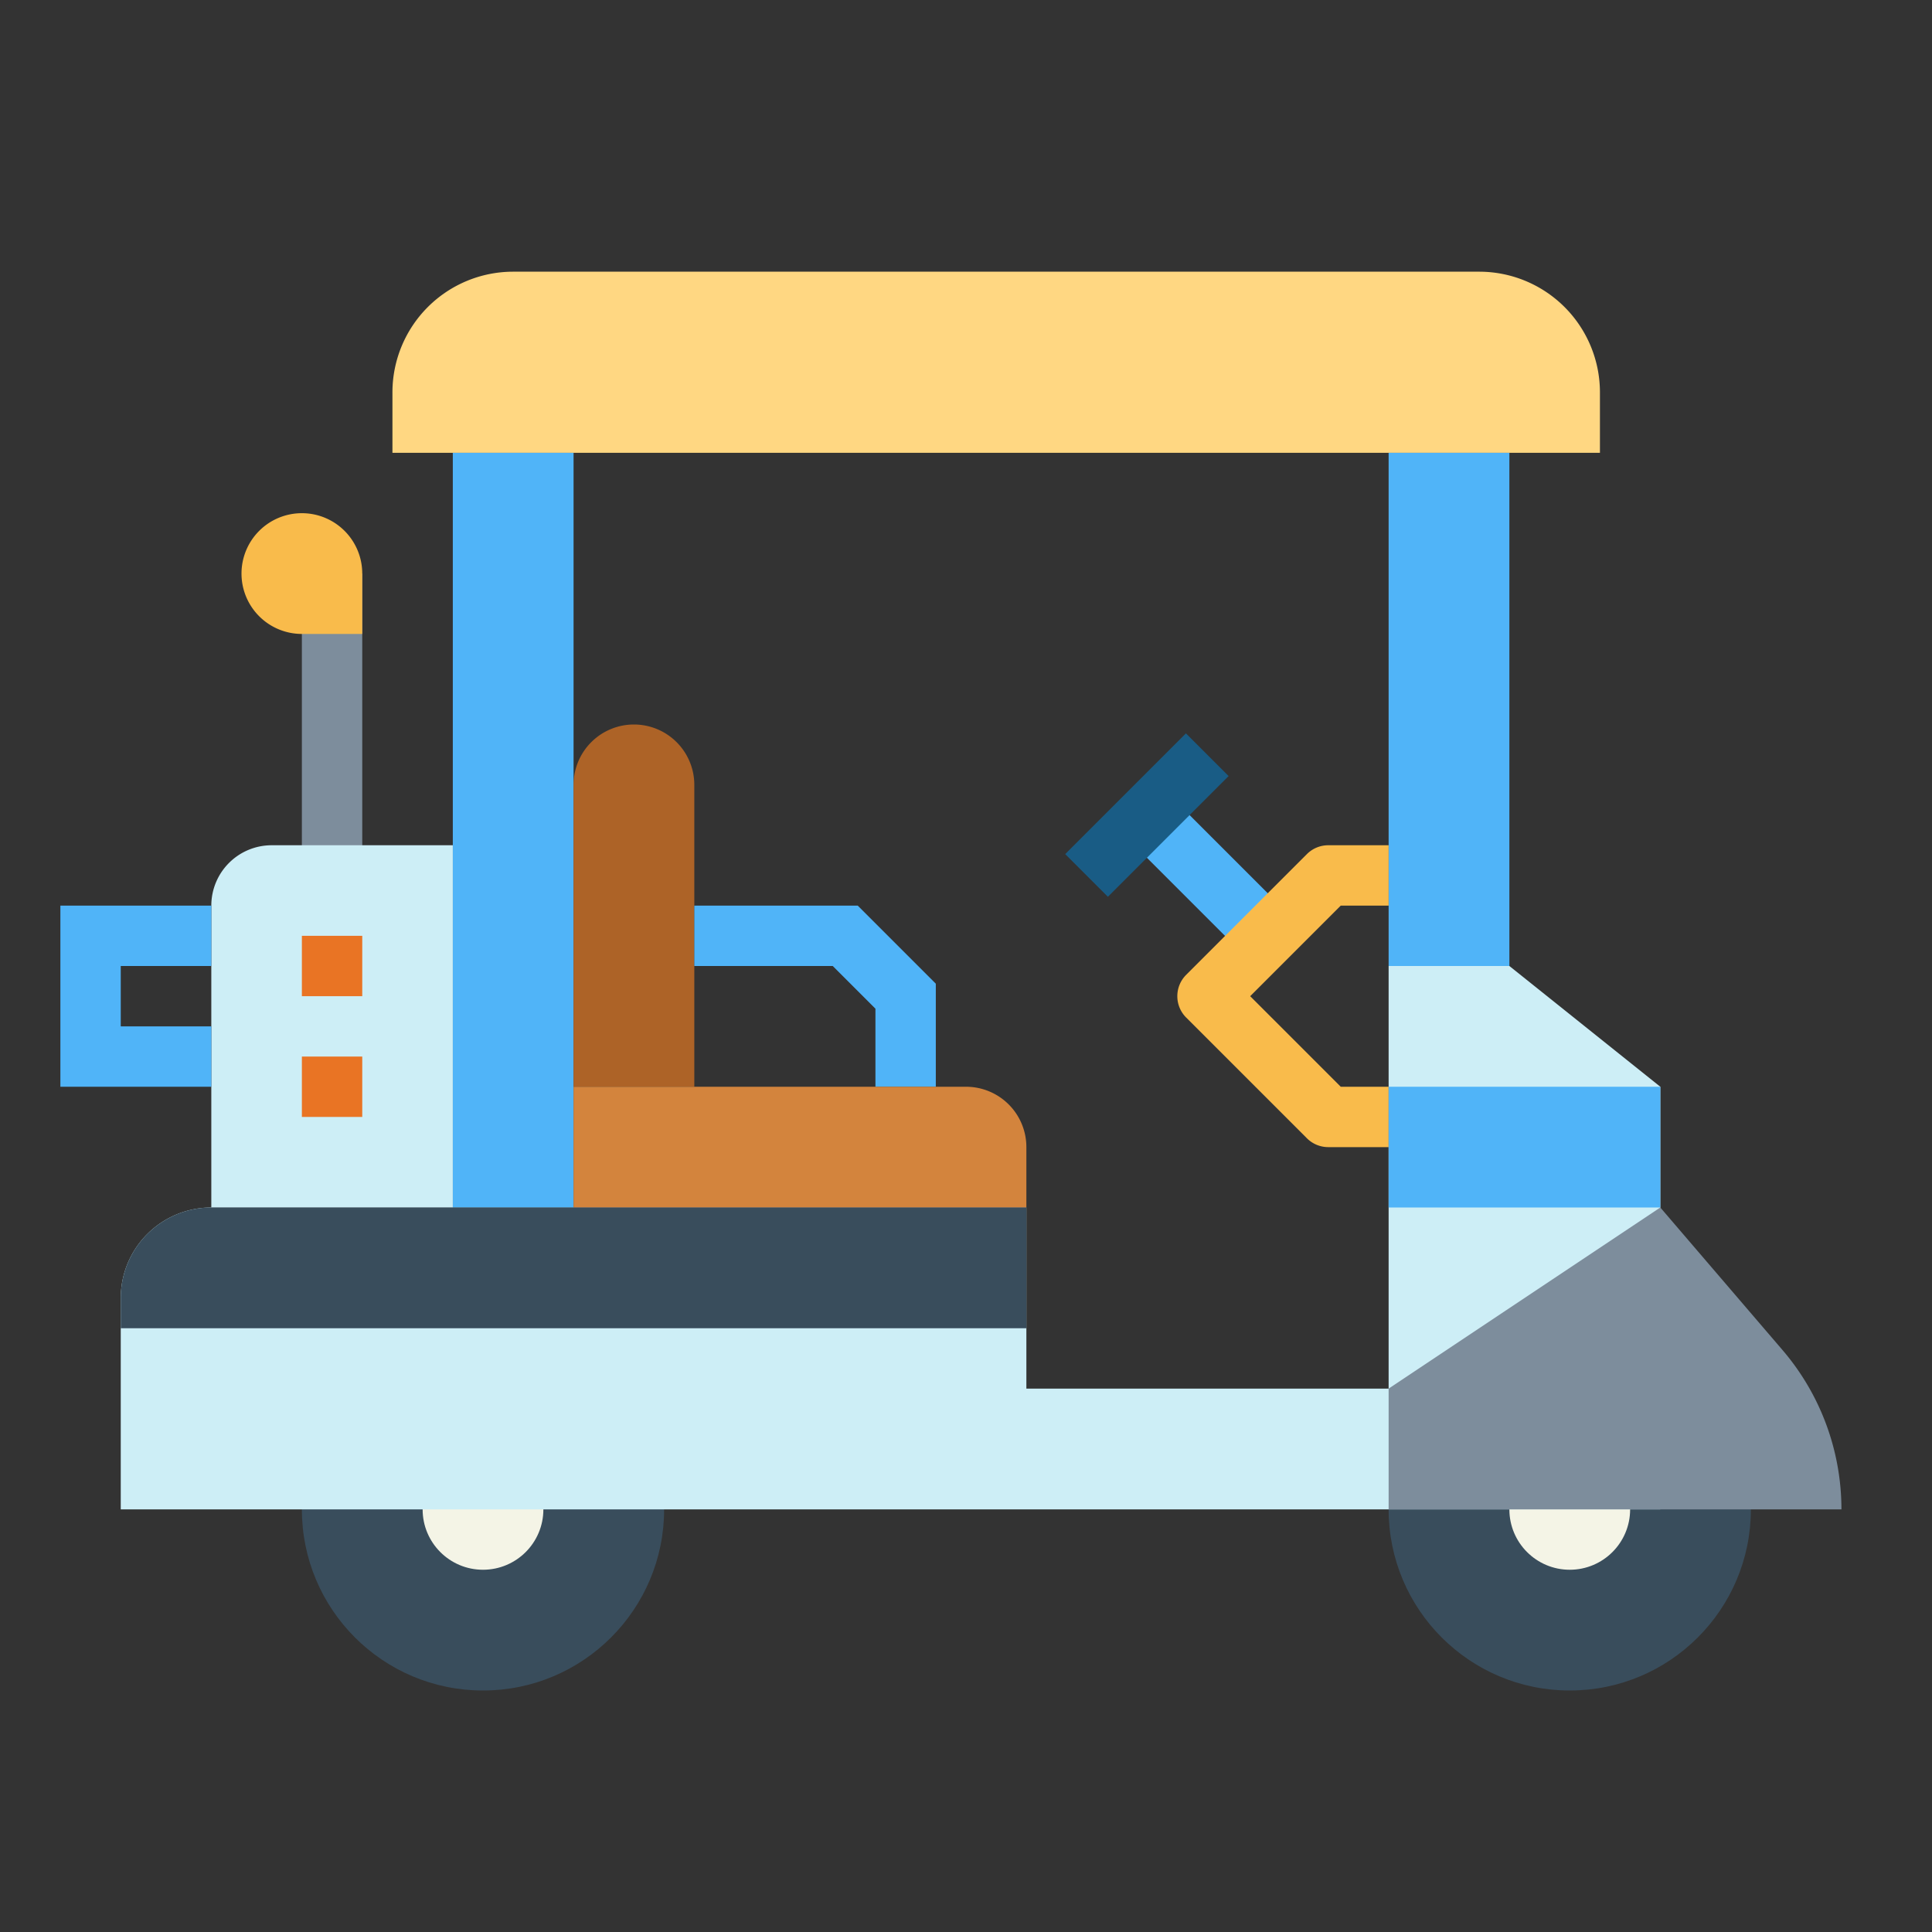 <svg height="512" viewBox="0 0 64 64" width="512" xmlns="http://www.w3.org/2000/svg"><rect x="0" y="0" width="64" height="64" fill="#333333" stroke="none"/><g id="flat"><circle cx="16" cy="50" fill="#394d5c" r="6"/><circle cx="16" cy="50" fill="#f4f4e6" r="2"/><circle cx="52" cy="50" fill="#394d5c" r="6"/><circle cx="52" cy="50" fill="#f4f4e6" r="2"/><path d="m10 19h2v10h-2z" fill="#7d8d9c"/><path d="m10 17a2 2 0 0 1 2 2v2a0 0 0 0 1 0 0h-2a2 2 0 0 1 -2-2 2 2 0 0 1 2-2z" fill="#f9bb4b"/><path d="m39 26.172h2v5.657h-2z" fill="#50b4f8" transform="matrix(.707 -.707 .707 .707 -8.79 36.778)"/><path d="m50 32h-4v14h-12v-6h-27a3 3 0 0 0 -3 3v7h51v-14z" fill="#cdeef6"/><path d="m17 9h32a4 4 0 0 1 4 4v2a0 0 0 0 1 0 0h-40a0 0 0 0 1 0 0v-2a4 4 0 0 1 4-4z" fill="#ffd782"/><path d="m15 15h4v25h-4z" fill="#50b4f8"/><path d="m21 24a2 2 0 0 1 2 2v10a0 0 0 0 1 0 0h-4a0 0 0 0 1 0 0v-10a2 2 0 0 1 2-2z" fill="#ad6327"/><path d="m31 36h-2v-2.586l-1.414-1.414h-4.586v-2h5.414l2.586 2.586z" fill="#50b4f8"/><path d="m9 28h6a0 0 0 0 1 0 0v12a0 0 0 0 1 0 0h-8a0 0 0 0 1 0 0v-10a2 2 0 0 1 2-2z" fill="#cdeef6"/><path d="m7 36h-5v-6h5v2h-3v2h3z" fill="#50b4f8"/><path d="m10 31h2v2h-2z" fill="#e97424"/><path d="m10 35h2v2h-2z" fill="#e97424"/><path d="m19 36h13a2 2 0 0 1 2 2v2a0 0 0 0 1 0 0h-15a0 0 0 0 1 0 0v-4a0 0 0 0 1 0 0z" fill="#d3843d"/><path d="m46 15h4v17h-4z" fill="#50b4f8"/><path d="m46 38h-2a1 1 0 0 1 -.707-.293l-4-4a1 1 0 0 1 0-1.414l4-4a1 1 0 0 1 .707-.293h2v2h-1.586l-3 3 3 3h1.586z" fill="#f9bb4b"/><path d="m35.172 26h5.657v2h-5.657z" fill="#195c85" transform="matrix(.707 -.707 .707 .707 -7.962 34.778)"/><path d="m46 36h9v4h-9z" fill="#50b4f8"/><path d="m7 40h27a0 0 0 0 1 0 0v4a0 0 0 0 1 0 0h-30a0 0 0 0 1 0 0v-1a3 3 0 0 1 3-3z" fill="#394d5c"/><path d="m55 40-9 6v4h15a8.115 8.115 0 0 0 -1.952-5.278z" fill="#7d8d9c"/></g></svg>